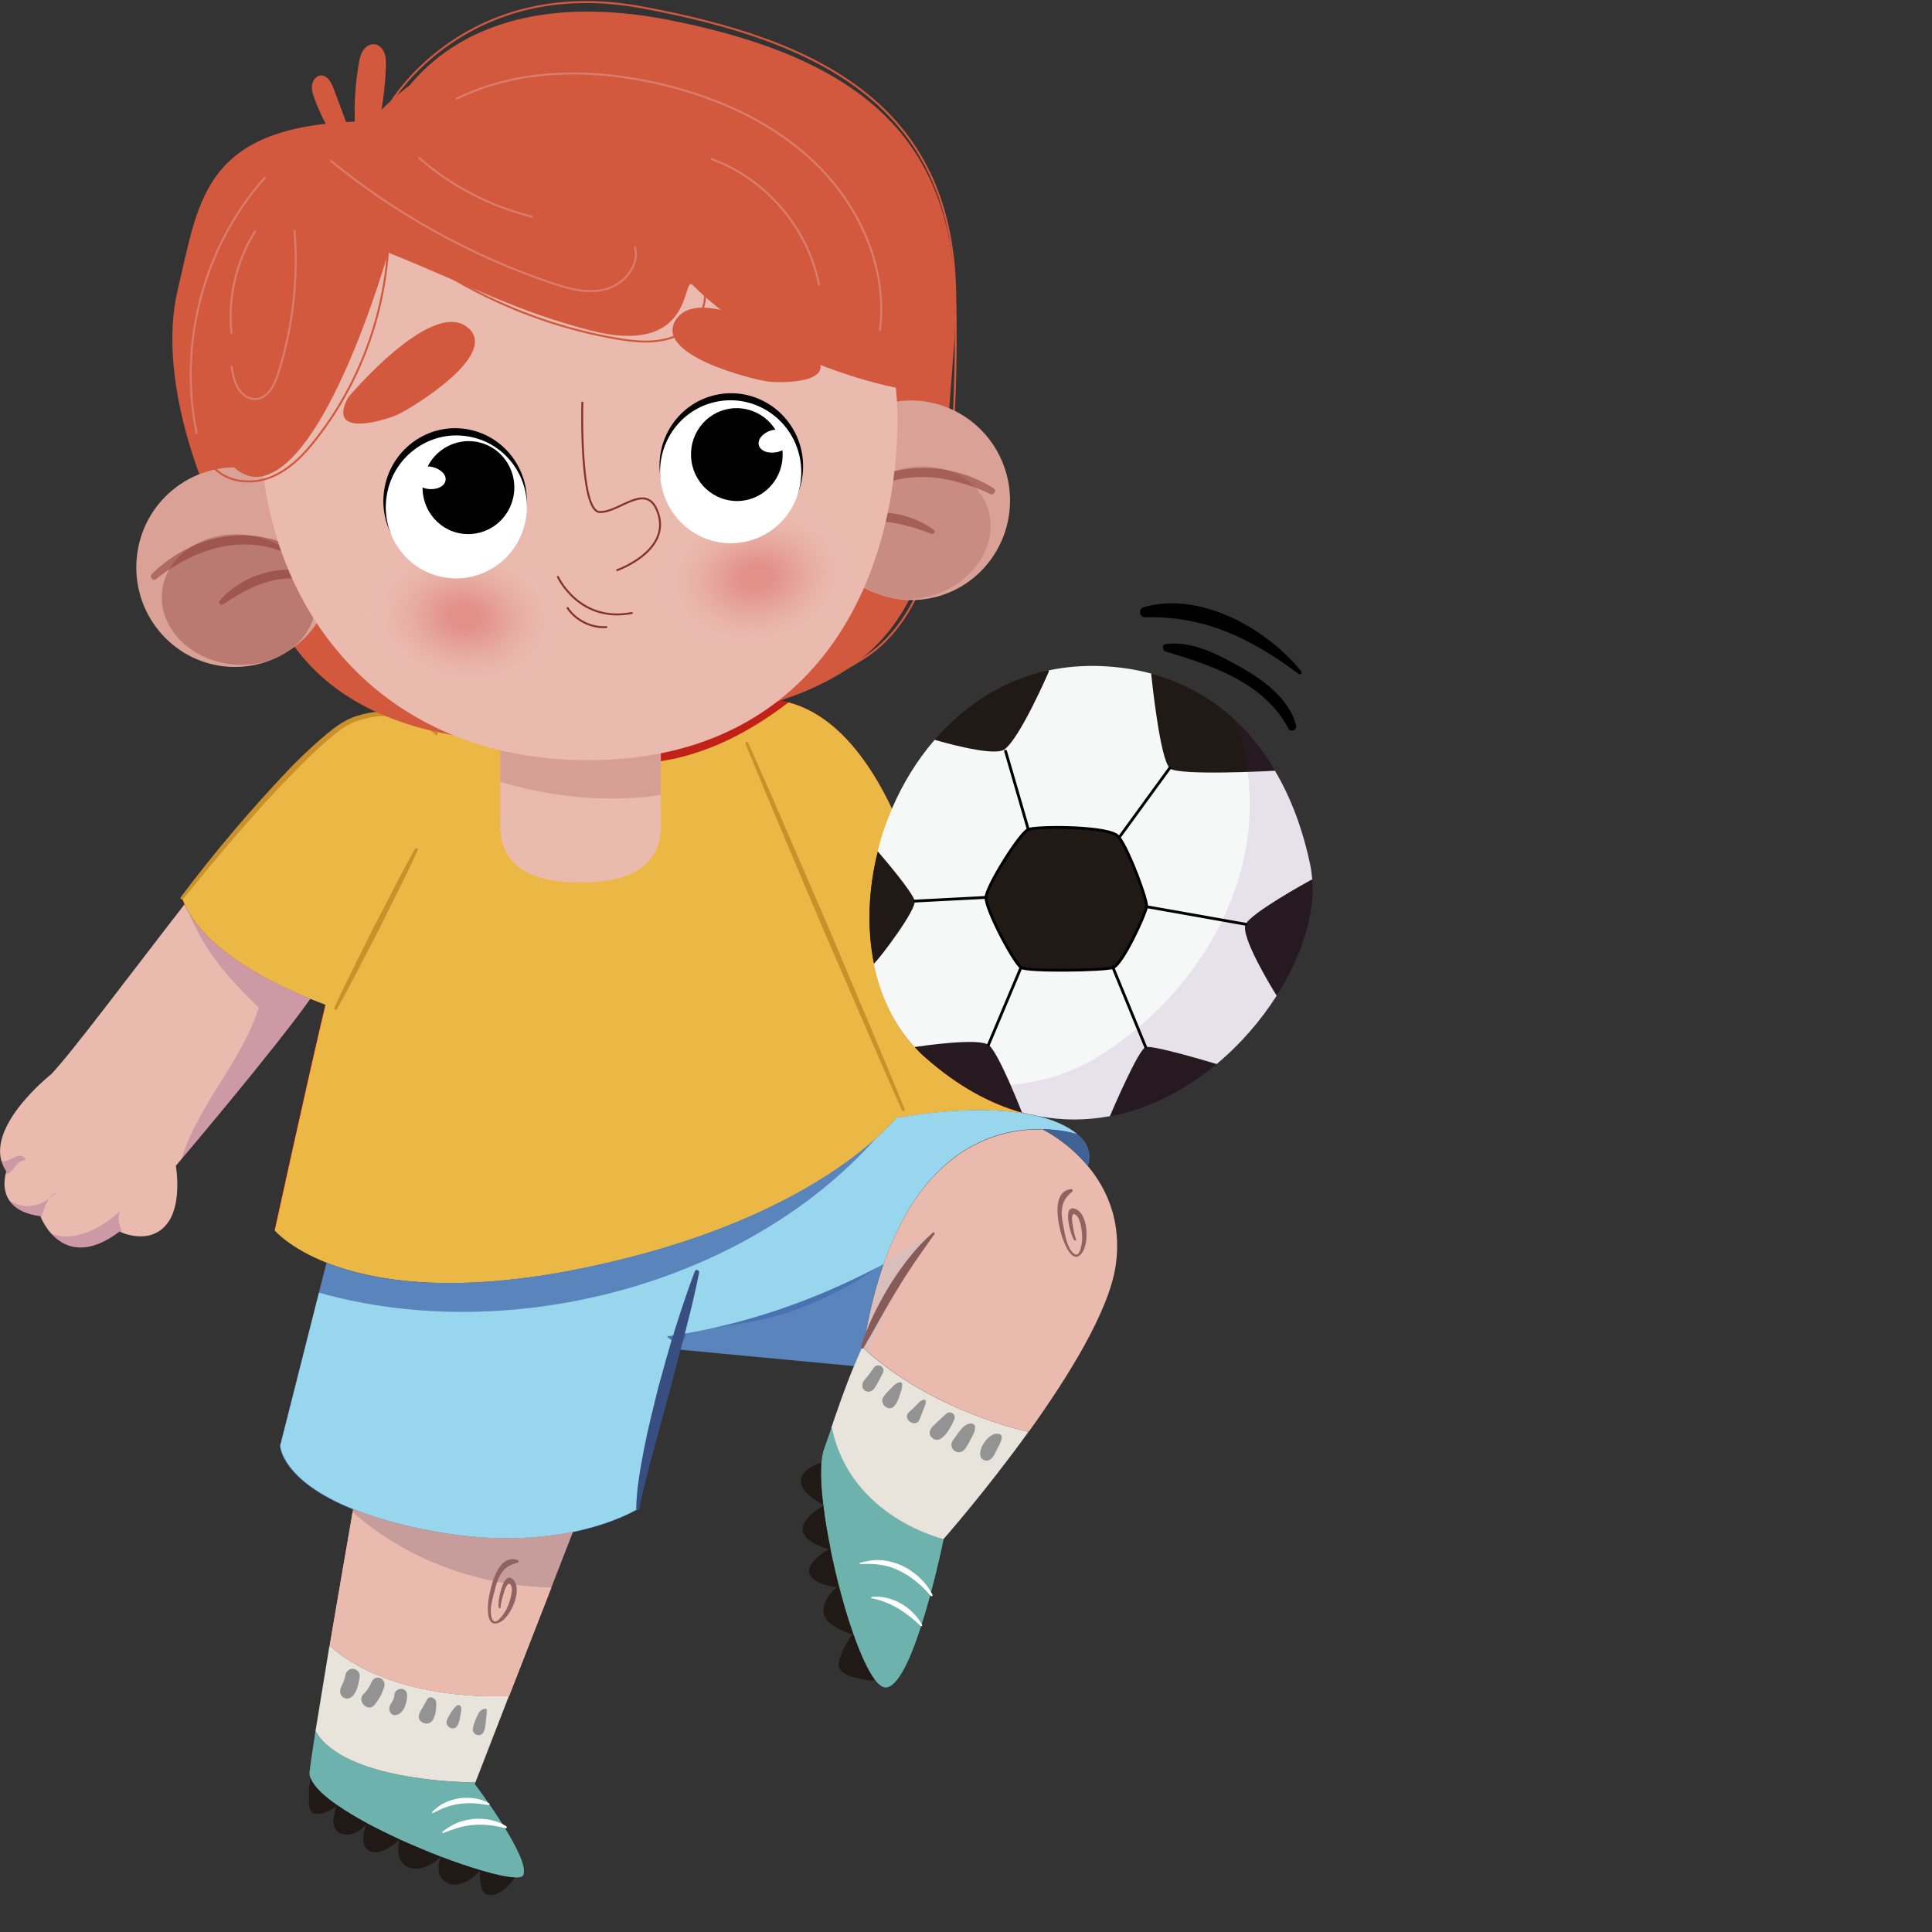 <svg width="209" height="209" viewBox="0 0 209 209" fill="none" xmlns="http://www.w3.org/2000/svg">
<rect x="0" y="0" width="209" height="209" fill="#333333" stroke="none"/>
<path d="M90.76 180.396C91.094 181.482 94.195 181.816 94.444 181.816L94.611 181.691C93.862 180.688 93.05 178.913 92.301 176.762L92.197 176.804C92.197 176.804 90.427 179.31 90.76 180.396Z" fill="#211915"/>
<path d="M90.512 171.707C90.512 171.707 88.93 172.96 89.097 174.464C89.263 175.968 92.198 176.803 92.198 176.803L92.302 176.761C91.365 174.067 90.47 170.767 89.825 167.571L89.659 167.592C89.659 167.592 87.224 168.929 87.557 170.182C87.91 171.435 90.512 171.707 90.512 171.707Z" fill="#211915"/>
<path d="M89.179 156.648C89.013 157.066 88.93 157.588 88.867 158.236C88.763 159.426 88.846 161.013 89.054 162.768C89.138 162.81 89.179 162.831 89.179 162.831C89.179 162.831 89.138 162.851 89.075 162.893C89.242 164.355 89.512 165.943 89.845 167.572C90.49 170.746 91.365 174.067 92.322 176.762C93.092 178.934 93.883 180.688 94.632 181.691C95.069 182.276 95.506 182.589 95.881 182.547C98.898 182.213 102.083 166.507 102.083 166.507C102.083 166.507 92.031 164.167 90.012 154.476L89.949 154.455C89.637 155.332 89.387 156.084 89.179 156.648Z" fill="#6EB2AE"/>
<path d="M35.339 136.576C40.147 138.477 48.43 139.959 61.687 137.411C84.976 132.962 94.612 123.647 97.047 120.827L97.421 120.848C98.067 120.723 105.372 119.386 111.261 120.514C111.012 120.452 110.762 120.389 110.512 120.326C107.078 119.345 103.561 117.444 100.044 114.353C99.648 113.998 99.274 113.643 98.941 113.267C96.651 110.823 95.215 107.69 94.529 104.265C93.738 100.401 93.904 96.161 94.945 92.046C95.34 90.48 95.861 88.955 96.485 87.451L96.443 87.43C89.7 73.144 81.251 75.796 80.959 75.88L80.876 75.713C77.962 77.175 74.528 78.407 70.616 79.264C70.616 79.89 70.428 83.984 65.475 85.425C60.106 86.971 57.088 80.851 57.088 80.851L57.109 80.558C52.593 80.391 48.805 79.493 45.662 78.198C45.183 78.01 44.726 77.802 44.268 77.593C42.748 77.091 40.626 76.903 38.045 77.885C34.965 79.055 26.598 88.203 19.668 97.101C19.751 97.33 19.834 97.581 19.939 97.79C22.186 102.803 29.491 106.353 33.55 108.003C34.174 108.254 34.715 108.463 35.173 108.63C33.321 116.379 29.678 133.046 29.678 133.046C29.678 133.046 31.26 134.988 35.339 136.576Z" fill="#BF0611"/>
<path opacity="0.2" d="M70.615 79.285C74.528 78.428 77.962 77.196 80.875 75.734L80.958 75.901C81.083 75.859 82.811 75.316 85.266 75.964C80.625 79.535 75.339 82.105 69.637 82.522C70.552 81.06 70.615 79.619 70.615 79.285Z" fill="#CA902B"/>
<path d="M38.065 77.927C40.646 76.924 42.769 77.112 44.288 77.634C44.725 77.843 45.183 78.052 45.682 78.24C48.825 79.514 52.592 80.412 57.129 80.6L57.108 80.893C57.108 80.893 60.126 87.012 65.495 85.467C67.68 84.84 68.929 83.692 69.658 82.543C75.36 82.146 80.646 79.556 85.287 75.984C88.409 76.778 92.697 79.472 96.484 87.472L96.526 87.493C95.881 88.997 95.36 90.521 94.986 92.088C93.945 96.202 93.779 100.442 94.57 104.306C95.256 107.732 96.713 110.844 98.982 113.308C99.335 113.684 99.689 114.06 100.085 114.394C103.581 117.486 107.098 119.407 110.553 120.368C110.803 120.431 111.053 120.514 111.302 120.556C105.413 119.428 98.108 120.765 97.463 120.89L97.088 120.869C94.653 123.668 84.996 132.983 61.728 137.453C48.471 139.98 40.188 138.497 35.38 136.618C31.301 135.009 29.72 133.109 29.72 133.109C29.72 133.109 33.362 116.441 35.214 108.692C34.777 108.525 34.215 108.317 33.591 108.066C29.532 106.416 22.248 102.865 19.98 97.852C19.875 97.623 19.792 97.393 19.709 97.163C26.619 88.224 34.985 79.096 38.065 77.927Z" fill="#ECB845"/>
<path d="M5.557 116.191C5.557 116.191 -2.31 122.374 0.687 126.718C0.687 126.718 -0.812 130.895 4.37 131.564C4.37 131.564 6.722 137.913 12.924 133.234C12.924 133.234 16.421 134.968 18.294 132.065C19.688 129.893 19.022 126.112 19.022 126.112C19.022 126.112 29.595 113.664 33.57 108.045C29.511 106.395 22.227 102.845 19.959 97.832C13.798 105.769 7.909 113.685 5.557 116.191Z" fill="#EABAAF"/>
<g opacity="0.2">
<path d="M20.478 98.834C22.206 101.695 25.494 104.014 28.637 105.726C30.426 106.708 32.175 107.481 33.548 108.045C32.841 109.027 31.946 110.238 30.926 111.554C27.013 116.587 21.456 123.208 19.625 125.401C21.456 119.428 26.202 114.791 27.991 108.985C24.807 105.998 22.018 102.698 20.478 98.834Z" fill="#57167E"/>
<path d="M13.008 130.957C12.613 131.772 12.925 132.565 13.237 133.38C13.05 133.296 12.925 133.255 12.925 133.255C9.137 136.116 6.785 134.842 5.516 133.422C8.159 134.57 11.405 132.544 13.008 130.957Z" fill="#57167E"/>
<path d="M5.348 129.642C4.911 130.226 4.724 130.957 4.433 131.73C4.391 131.626 4.37 131.584 4.37 131.584C2.476 131.333 1.477 130.623 0.957 129.83C2.185 130.644 3.746 130.79 5.348 129.642Z" fill="#57167E"/>
<path d="M6.203 128.91C5.912 129.203 5.62 129.432 5.35 129.641C5.558 129.349 5.828 129.098 6.203 128.91Z" fill="#57167E"/>
<path d="M0.687 126.717C0.416 126.341 0.25 125.944 0.125 125.527C0.812 126.091 2.144 124.169 2.81 125.506C1.644 125.506 1.478 126.989 0.604 127.01C0.624 126.968 0.624 126.905 0.645 126.884C0.666 126.78 0.687 126.717 0.687 126.717Z" fill="#57167E"/>
</g>
<path d="M73.029 145.934L73.071 145.954L92.384 147.772C92.655 147.103 92.946 146.435 93.258 145.746C93.362 145.495 93.466 145.244 93.591 144.994L93.508 144.952C96.984 124.588 107.306 121.977 112.884 122.165C115.09 122.227 116.547 122.729 116.547 122.729C115.402 121.789 113.904 121.162 112.26 120.765C112.218 120.765 112.197 120.745 112.155 120.745C111.885 120.682 111.614 120.64 111.323 120.577C111.302 120.577 111.281 120.557 111.24 120.557C105.35 119.429 98.045 120.765 97.4 120.891L97.025 120.87C94.59 123.669 84.933 132.984 61.666 137.454C48.408 139.981 40.125 138.498 35.318 136.618L30.281 156.418C30.281 156.418 30.385 160.178 38.211 163.311C40.146 164.084 42.539 164.815 45.536 165.441C52.488 166.903 58.024 166.569 61.957 165.755C66.556 164.815 68.992 163.248 68.992 163.248C69.304 159.907 71.343 152.074 73.029 145.934Z" fill="#4B72B0"/>
<path opacity="0.2" d="M34.506 139.834L35.338 136.576C40.146 138.477 48.429 139.959 61.686 137.411C80.292 133.861 90.178 127.198 94.652 123.229C80.646 138.894 55.255 145.682 34.506 139.834Z" fill="#97D6ED"/>
<path d="M34.505 139.834C55.255 145.682 80.646 138.894 94.652 123.25C95.776 122.248 96.567 121.412 97.045 120.848L97.42 120.869C98.065 120.744 105.37 119.407 111.26 120.535C111.281 120.535 111.302 120.556 111.343 120.556C111.614 120.619 111.905 120.681 112.176 120.723C112.217 120.723 112.238 120.744 112.28 120.744C113.924 121.141 115.422 121.767 116.567 122.707C116.567 122.707 115.11 122.206 112.904 122.143C108.18 121.997 100.084 123.835 95.589 136.743C88.304 140.628 80.479 143.385 72.133 144.575C72.716 145.014 73.174 145.473 73.528 145.975L73.091 145.933L73.049 145.912C71.343 152.053 69.324 159.885 69.032 163.206C69.032 163.206 66.597 164.752 61.998 165.712C58.065 166.506 52.529 166.861 45.577 165.399C42.581 164.772 40.187 164.041 38.252 163.269C30.426 160.136 30.322 156.376 30.322 156.376L34.505 139.834Z" fill="#97D6ED"/>
<path d="M47.721 200.864C49.22 201.449 50.676 201.929 51.925 202.305C53.528 202.786 54.86 203.078 55.692 203.099C56.192 203.12 56.525 203.036 56.608 202.848C57.44 201.01 51.363 192.99 51.363 192.99L51.426 192.823C49.844 192.823 37.149 192.572 34.152 187.246H34.131C33.819 189.23 33.59 190.818 33.486 191.653C33.465 191.862 33.486 192.113 33.59 192.342C33.923 193.24 34.984 194.243 36.483 195.287C37.398 195.935 38.481 196.561 39.646 197.209C40.77 197.815 41.977 198.399 43.205 198.963C44.724 199.653 46.243 200.3 47.721 200.864Z" fill="#6EB2AE"/>
<path d="M33.59 192.343C33.486 192.969 33.091 195.873 33.903 196.165C34.797 196.499 36.337 195.476 36.421 195.413L36.504 195.309C34.985 194.264 33.923 193.241 33.59 192.343Z" fill="#211915"/>
<path d="M34.131 187.247C37.149 192.573 49.844 192.803 51.426 192.824L55.047 183.487L54.984 183.466C54.984 183.466 42.809 184.302 35.775 178.12L35.629 178.099C35.088 181.399 34.547 184.678 34.131 187.247Z" fill="#E8E3DB"/>
<path d="M35.65 178.098L35.796 178.119C42.831 184.301 55.005 183.466 55.005 183.466L55.068 183.487L61.977 165.733V165.712C58.044 166.506 52.508 166.861 45.557 165.399C42.56 164.772 40.167 164.041 38.231 163.269L38.169 163.394C38.19 163.394 36.878 170.788 35.65 178.098Z" fill="#E4BFA4"/>
<path opacity="0.2" d="M38.191 163.394L38.253 163.269C40.189 164.041 42.582 164.772 45.579 165.399C52.53 166.861 58.066 166.527 62 165.712V165.733L59.669 171.748C51.885 171.581 44.081 168.824 38.17 163.603C38.17 163.477 38.191 163.394 38.191 163.394Z" fill="#57167E"/>
<path d="M38.148 163.604C44.058 168.825 51.842 171.582 59.647 171.749L55.068 183.487L55.005 183.466C55.005 183.466 42.831 184.302 35.796 178.12L35.65 178.099C36.774 171.499 37.94 164.815 38.148 163.604Z" fill="#EABAAF"/>
<path d="M36.421 195.413C36.358 195.58 35.401 197.773 36.858 198.337C38.294 198.901 39.501 197.481 39.626 197.335L39.688 197.23C38.523 196.583 37.441 195.956 36.525 195.309L36.421 195.413Z" fill="#211915"/>
<path d="M39.606 197.335C39.544 197.502 38.732 199.695 40.022 200.259C41.354 200.844 43.206 199.006 43.206 199.006L43.227 198.985C41.999 198.421 40.792 197.815 39.668 197.23L39.606 197.335Z" fill="#211915"/>
<path d="M43.206 199.006C43.206 199.006 42.54 201.345 44.205 202.014C45.786 202.64 47.514 201.032 47.701 200.865C46.244 200.301 44.725 199.653 43.206 199.006Z" fill="#211915"/>
<path d="M47.722 200.864C47.638 201.031 46.806 202.89 48.408 203.684C50.094 204.519 51.926 202.347 51.926 202.347L51.946 202.305C50.677 201.929 49.241 201.449 47.722 200.864Z" fill="#211915"/>
<path d="M51.927 202.347C51.927 202.347 51.781 204.708 52.676 204.937C54.258 205.355 55.694 203.099 55.694 203.099C54.861 203.078 53.529 202.786 51.927 202.306V202.347Z" fill="#211915"/>
<path d="M57.128 80.58L57.107 80.873C57.107 80.873 60.125 86.992 65.495 85.447C70.448 84.005 70.635 79.912 70.635 79.285C67.805 79.912 64.704 80.35 61.374 80.538C59.875 80.622 58.46 80.643 57.128 80.58Z" fill="#E4BFA4"/>
<path d="M69.511 82.71C68.762 83.776 67.534 84.841 65.495 85.447C60.125 86.992 57.107 80.873 57.107 80.873L57.128 80.58C57.232 80.58 57.316 80.58 57.42 80.58C60.833 83.233 65.203 83.65 69.511 82.71Z" fill="#E4BFA4"/>
<path opacity="0.2" d="M61.353 80.538C64.703 80.35 67.784 79.912 70.614 79.285C70.614 79.64 70.531 81.207 69.49 82.71C65.182 83.65 60.812 83.233 57.398 80.58C58.668 80.622 59.979 80.622 61.353 80.538Z" fill="#57167E"/>
<path d="M89.075 162.893C88.618 163.143 86.765 164.271 86.828 165.503C86.911 166.924 89.679 167.592 89.679 167.592L89.845 167.571C89.513 165.942 89.242 164.355 89.075 162.893Z" fill="#211915"/>
<path d="M88.826 158.235C88.826 158.235 86.641 158.82 86.641 160.24C86.641 161.473 88.555 162.517 89.034 162.768C88.826 160.992 88.743 159.426 88.847 158.235H88.826V158.235Z" fill="#211915"/>
<path d="M92.383 147.771C91.322 150.34 90.531 152.679 89.928 154.455L89.99 154.476C92.009 164.167 102.061 166.506 102.061 166.506C102.061 166.506 106.64 161.305 111.26 154.893C110.823 154.789 100.792 152.659 93.341 145.787L93.258 145.745C92.945 146.434 92.654 147.124 92.383 147.771Z" fill="#E8E3DB"/>
<path d="M93.612 144.993C93.487 145.244 93.383 145.494 93.279 145.745L93.362 145.787C100.813 152.658 110.845 154.81 111.282 154.893C115.59 148.899 119.96 141.839 120.689 136.931C121.396 132.106 119.69 128.555 117.692 126.153C115.59 123.626 113.176 122.373 112.905 122.248V122.185C107.327 122.018 97.005 124.608 93.529 144.972L93.612 144.993Z" fill="#EABAAF"/>
<path opacity="0.2" d="M92.175 138.894C93.195 138.351 98.71 134.299 101.27 133.359C98.044 136.054 95.588 142.591 93.778 146.184C93.632 146.058 93.486 145.933 93.362 145.808L93.278 145.766C92.966 146.455 92.675 147.144 92.404 147.792L73.549 146.017C73.174 145.515 74.693 144.534 74.11 144.116C82.414 142.884 84.891 142.758 92.175 138.894Z" fill="#97D6ED"/>
<path d="M94.965 92.067C93.924 96.182 93.758 100.422 94.549 104.286C95.236 103.638 99.148 98.438 98.982 97.498C98.815 96.558 95.548 92.736 94.965 92.067Z" fill="#211915"/>
<path d="M110.532 120.305C110.532 120.305 108.014 113.872 106.932 113.037C105.912 112.243 99.627 113.162 98.961 113.267C99.315 113.643 99.668 114.019 100.064 114.353C103.56 117.444 107.078 119.366 110.532 120.326V120.305Z" fill="#211915"/>
<path d="M123.935 113.267C123.144 113.497 120.418 119.888 120.043 120.765C124.33 119.972 128.285 117.862 131.614 115.105C131.157 114.959 124.746 113.037 123.935 113.267Z" fill="#211915"/>
<path d="M134.757 99.983C134.154 101.215 137.546 106.792 138.108 107.711C140.813 103.45 142.27 98.876 141.958 95.096C141.23 95.493 135.382 98.73 134.757 99.983Z" fill="#211915"/>
<path d="M101.125 80.016C101.708 80.183 106.952 81.729 108.451 81.165C108.492 81.144 108.555 81.123 108.617 81.081C110.261 80.079 113.487 72.622 113.487 72.622L113.466 72.497C108.43 73.604 104.288 76.361 101.125 80.016Z" fill="#211915"/>
<path d="M124.56 72.894L124.539 72.998C124.539 72.998 125.455 82.272 126.558 83.107C127.619 83.922 137.526 83.379 137.942 83.358C134.862 78.136 130.366 74.46 124.56 72.894Z" fill="#211915"/>
<path d="M106.661 97.08C106.599 98.354 109.679 104.16 110.47 104.662C111.177 105.121 119.398 104.996 120.418 104.662C121.417 104.327 123.893 99.043 124.039 98.082C124.164 97.414 122.166 92.067 121.084 90.626C120.98 90.48 120.876 90.375 120.792 90.334C119.232 89.331 112.031 89.394 111.24 89.728C110.303 90.125 106.703 95.91 106.661 97.08Z" fill="#211915"/>
<path d="M108.43 81.186C106.931 81.729 101.686 80.204 101.104 80.037C99.189 82.251 97.649 84.778 96.483 87.494C95.838 88.997 95.318 90.522 94.943 92.089C95.526 92.757 98.814 96.6 98.96 97.498L106.64 97.101C106.702 95.932 110.303 90.146 111.218 89.749L108.762 81.269L108.575 81.123C108.534 81.144 108.492 81.165 108.43 81.186Z" fill="#F6F7F7"/>
<path d="M94.527 104.265C95.214 107.69 96.671 110.802 98.939 113.267C99.626 113.162 105.891 112.243 106.91 113.037L110.428 104.682C109.637 104.181 106.577 98.395 106.619 97.101L98.939 97.497C99.127 98.416 95.235 103.617 94.527 104.265Z" fill="#F6F7F7"/>
<path d="M110.449 104.662L106.932 113.016C108.035 113.852 110.532 120.285 110.532 120.285L110.511 120.326C110.761 120.389 111.011 120.473 111.261 120.514C111.281 120.514 111.302 120.535 111.344 120.535C111.614 120.577 111.906 120.64 112.176 120.702C112.218 120.702 112.239 120.723 112.28 120.723C114.944 121.245 117.567 121.204 120.064 120.744C120.439 119.867 123.186 113.476 123.956 113.246L120.418 104.641C119.398 104.996 111.156 105.121 110.449 104.662Z" fill="#F6F7F7"/>
<path d="M120.396 104.662L123.935 113.267C124.746 113.038 131.135 114.959 131.614 115.105C134.195 112.954 136.401 110.385 138.107 107.712C137.525 106.793 134.132 101.216 134.757 99.984L124.039 98.083C123.851 99.044 121.395 104.328 120.396 104.662Z" fill="#F6F7F7"/>
<path d="M121.167 90.459L121.062 90.647C122.145 92.088 124.122 97.435 124.018 98.103L134.736 100.004C135.36 98.751 141.229 95.514 141.958 95.117C141.916 94.678 141.854 94.24 141.791 93.822C141 89.916 139.71 86.386 137.92 83.379C137.504 83.4 127.597 83.942 126.536 83.128L121.167 90.459Z" fill="#F6F7F7"/>
<path d="M108.598 81.102L108.785 81.248L111.241 89.728C112.032 89.394 119.233 89.331 120.793 90.334C120.877 90.397 120.981 90.501 121.085 90.626L121.189 90.438L126.558 83.086C125.476 82.251 124.54 72.977 124.54 72.977L124.56 72.873C122.875 72.413 121.064 72.142 119.17 72.058C117.151 71.975 115.257 72.142 113.447 72.518L113.468 72.643C113.468 72.643 110.242 80.1 108.598 81.102Z" fill="#F6F7F7"/>
<path opacity="0.1" d="M106.931 113.016C107.514 113.454 108.513 115.522 109.304 117.339C112.363 117.11 115.402 116.253 118.357 114.582C120.022 113.58 121.604 112.431 123.102 111.178C126.952 107.94 130.116 103.93 132.239 99.523C134.653 94.531 135.714 88.996 134.965 83.462C134.715 81.582 134.237 79.702 133.55 77.822C135.236 79.389 136.713 81.227 137.941 83.315C139.731 86.323 141.021 89.853 141.812 93.759C141.895 94.176 141.958 94.615 141.979 95.053C142.27 98.834 140.813 103.408 138.128 107.669C136.422 110.342 134.216 112.911 131.635 115.063C128.305 117.841 124.351 119.929 120.064 120.723C117.566 121.182 114.965 121.224 112.28 120.702C112.238 120.702 112.217 120.681 112.176 120.681C111.905 120.618 111.635 120.556 111.343 120.514C111.323 120.514 111.302 120.493 111.26 120.493C111.01 120.431 110.761 120.368 110.511 120.305C108.242 119.658 105.953 118.613 103.643 117.089C102.436 116.295 101.25 115.397 100.042 114.332C99.647 113.977 99.272 113.622 98.939 113.246C99.626 113.162 105.911 112.222 106.931 113.016Z" fill="#57167E"/>
<path d="M112.904 122.164V122.227C113.154 122.352 115.589 123.605 117.691 126.132C118.44 124.002 116.567 122.707 116.567 122.707C116.567 122.707 115.11 122.227 112.904 122.164Z" fill="#406396"/>
<path d="M47.097 79.472C46.577 78.971 45.953 78.532 45.266 78.261C44.579 77.969 43.913 77.655 43.164 77.572C41.707 77.3 40.188 77.488 38.793 77.948C37.378 78.365 36.233 79.389 35.089 80.371C33.965 81.373 32.883 82.438 31.821 83.524C27.555 87.848 23.663 92.526 19.813 97.247C19.75 97.309 19.646 97.33 19.584 97.268C19.521 97.205 19.501 97.1 19.563 97.038C23.226 92.15 27.18 87.514 31.384 83.086C32.446 82 33.569 80.934 34.714 79.932C35.88 78.95 37.087 77.906 38.627 77.446C40.105 76.966 41.707 76.82 43.247 77.112C44.017 77.238 44.746 77.572 45.432 77.906C46.14 78.219 46.785 78.679 47.326 79.263C47.389 79.326 47.389 79.431 47.326 79.493C47.264 79.556 47.181 79.556 47.097 79.472Z" fill="#CA902B"/>
<path d="M45.183 91.984C43.851 94.908 42.373 97.748 40.958 100.631C39.459 103.471 38.044 106.333 36.463 109.152C36.421 109.236 36.317 109.257 36.234 109.215C36.15 109.173 36.13 109.069 36.171 109.006C37.503 106.082 38.981 103.241 40.396 100.359C41.895 97.519 43.31 94.636 44.891 91.838C44.933 91.754 45.037 91.733 45.12 91.775C45.204 91.796 45.224 91.9 45.183 91.984Z" fill="#CA902B"/>
<path d="M80.939 80.35C83.873 86.908 86.662 93.508 89.534 100.108C92.302 106.729 95.153 113.329 97.859 119.971C97.9 120.055 97.859 120.159 97.775 120.18C97.692 120.222 97.588 120.18 97.567 120.097C94.633 113.538 91.844 106.917 88.972 100.338C86.183 93.717 83.353 87.117 80.647 80.475C80.606 80.392 80.647 80.287 80.73 80.266C80.814 80.245 80.918 80.266 80.939 80.35Z" fill="#CA902B"/>
<path d="M93.135 145.683C93.863 143.322 94.987 141.129 96.256 139.02C97.567 136.952 99.066 134.947 100.918 133.339C100.96 133.297 101.043 133.297 101.085 133.36C101.126 133.401 101.126 133.464 101.085 133.506C99.669 135.49 98.275 137.453 97.047 139.521C95.778 141.568 94.654 143.698 93.426 145.808C93.384 145.891 93.28 145.912 93.218 145.871C93.135 145.829 93.114 145.745 93.135 145.683Z" fill="#865B5A"/>
<path d="M75.63 137.663C74.776 142.007 73.528 146.226 72.445 150.487L70.718 156.857C70.156 158.988 69.573 161.097 69.157 163.248C69.136 163.332 69.053 163.395 68.97 163.374C68.887 163.353 68.845 163.29 68.824 163.207C68.866 160.972 69.282 158.779 69.698 156.607C70.115 154.434 70.677 152.283 71.197 150.153C71.779 148.022 72.362 145.892 73.028 143.782C73.694 141.673 74.381 139.584 75.172 137.516C75.213 137.412 75.338 137.349 75.442 137.391C75.588 137.454 75.65 137.558 75.63 137.663Z" fill="#384D80"/>
<path d="M111.239 89.728C112.03 89.394 119.231 89.331 120.792 90.334C120.875 90.396 120.979 90.501 121.083 90.626C122.165 92.067 124.143 97.414 124.039 98.082C123.872 99.022 121.416 104.327 120.417 104.662C119.418 104.996 111.177 105.121 110.469 104.662C109.678 104.16 106.619 98.375 106.661 97.08C106.702 95.91 110.303 90.125 111.239 89.728Z" stroke="black" stroke-width="0.303" stroke-miterlimit="10" stroke-linecap="round" stroke-linejoin="round"/>
<path d="M111.239 89.728L108.783 81.269" stroke="black" stroke-width="0.303" stroke-miterlimit="10" stroke-linecap="round" stroke-linejoin="round"/>
<path d="M106.662 97.08L98.982 97.477" stroke="black" stroke-width="0.303" stroke-miterlimit="10" stroke-linecap="round" stroke-linejoin="round"/>
<path d="M110.449 104.662L106.932 113.017" stroke="black" stroke-width="0.303" stroke-miterlimit="10" stroke-linecap="round" stroke-linejoin="round"/>
<path d="M120.396 104.662L123.935 113.267" stroke="black" stroke-width="0.303" stroke-miterlimit="10" stroke-linecap="round" stroke-linejoin="round"/>
<path d="M134.757 99.984L124.018 98.083" stroke="black" stroke-width="0.303" stroke-miterlimit="10" stroke-linecap="round" stroke-linejoin="round"/>
<path d="M126.537 83.086L121.168 90.459" stroke="black" stroke-width="0.303" stroke-miterlimit="10" stroke-linecap="round" stroke-linejoin="round"/>
<path d="M54.673 197.773C53.549 197.481 52.404 197.314 51.281 197.418C50.136 197.481 49.054 197.857 47.951 198.295C47.909 198.316 47.867 198.295 47.846 198.253C47.826 198.212 47.846 198.17 47.867 198.149C48.346 197.773 48.866 197.439 49.428 197.209C49.99 196.958 50.614 196.854 51.218 196.77C52.446 196.687 53.715 196.875 54.777 197.564C54.819 197.606 54.839 197.669 54.819 197.71C54.777 197.773 54.735 197.773 54.673 197.773Z" fill="white"/>
<path d="M52.779 195.267C51.759 195.079 50.739 194.995 49.74 195.141C48.741 195.246 47.784 195.643 46.847 196.123C46.805 196.144 46.764 196.123 46.743 196.102C46.722 196.081 46.743 196.019 46.764 195.998C47.159 195.622 47.575 195.267 48.096 195.037C48.595 194.765 49.136 194.64 49.678 194.536C50.781 194.389 51.925 194.515 52.903 195.079C52.945 195.1 52.966 195.183 52.945 195.225C52.883 195.246 52.841 195.267 52.779 195.267Z" fill="white"/>
<path d="M126.1 69.677C128.952 69.26 131.99 70.91 134.384 72.267C136.777 73.625 139.503 75.672 140.211 78.471C140.336 78.951 139.628 79.285 139.378 78.826C136.777 73.834 131.095 71.996 126.08 70.471C125.747 70.346 125.663 69.74 126.1 69.677Z" fill="black"/>
<path d="M123.707 65.688C129.805 63.912 137.006 67.985 140.752 72.601C140.877 72.768 140.71 73.061 140.502 72.914C135.32 69.071 130.429 66.628 123.853 66.774C123.228 66.774 123.124 65.855 123.707 65.688Z" fill="black"/>
<path d="M99.585 175.884C98.066 174.443 96.38 173.294 94.299 172.897C94.257 172.897 94.236 172.855 94.236 172.814C94.236 172.772 94.278 172.751 94.299 172.751C96.505 172.521 98.711 173.879 99.751 175.779C99.772 175.821 99.751 175.905 99.71 175.926C99.668 175.926 99.606 175.905 99.585 175.884Z" fill="white"/>
<path d="M100.687 172.647C100.23 172.083 99.689 171.561 99.126 171.101C98.565 170.642 97.961 170.245 97.316 169.932C96.025 169.263 94.569 169.117 93.091 169.201C93.049 169.201 93.008 169.18 93.008 169.138C93.008 169.096 93.029 169.054 93.07 169.054C93.799 168.866 94.569 168.699 95.339 168.783C96.109 168.825 96.879 169.054 97.586 169.368C98.981 170.057 100.188 171.143 100.875 172.522C100.896 172.584 100.875 172.647 100.833 172.668C100.791 172.689 100.729 172.689 100.687 172.647Z" fill="white"/>
<path d="M52.884 172.814C53.113 171.457 53.925 168.052 55.985 168.762C56.131 168.804 56.152 169.034 55.985 169.055C55.09 169.305 54.57 169.577 54.091 170.433C53.779 170.976 53.633 171.582 53.488 172.167C53.259 173.023 52.863 174.318 53.259 175.174C53.654 176.031 54.653 174.339 54.778 174.109C55.09 173.462 55.319 172.731 55.382 172C55.402 171.686 55.194 170.997 54.84 171.498C54.653 171.77 54.57 172.083 54.487 172.376C54.341 172.856 54.175 173.399 54.154 173.88C54.154 174.005 53.966 174.026 53.946 173.9C53.8 173.295 54.445 169.702 55.548 170.914C56.526 172 55.298 174.778 54.195 175.425C52.468 176.407 52.739 173.65 52.884 172.814Z" fill="#926262"/>
<path d="M114.84 133.631C114.445 132.294 113.716 128.89 115.86 128.639C116.005 128.618 116.11 128.806 115.985 128.911C115.277 129.517 114.944 129.997 114.861 130.979C114.819 131.605 114.944 132.211 115.069 132.817C115.235 133.694 115.444 135.031 116.172 135.615C116.9 136.2 117.067 134.258 117.067 133.986C117.067 133.255 116.963 132.503 116.692 131.835C116.567 131.543 116.089 131.02 115.985 131.605C115.943 131.918 116.005 132.253 116.047 132.545C116.13 133.025 116.214 133.589 116.401 134.049C116.443 134.153 116.297 134.258 116.214 134.174C115.818 133.694 114.84 130.164 116.359 130.791C117.733 131.355 117.816 134.383 117.109 135.448C116.047 137.057 115.09 134.425 114.84 133.631Z" fill="#926262"/>
<path d="M106.931 155.52C107.181 155.311 107.452 155.123 107.785 155.102C107.972 155.081 108.346 155.144 108.367 155.395C108.388 155.792 108.159 156.251 107.951 156.585C107.68 157.066 107.556 157.63 107.056 157.922C106.702 158.131 106.14 157.943 106.057 157.504C105.932 156.815 106.411 155.98 106.931 155.52Z" fill="#939393"/>
<path d="M103.144 155.729C103.622 155.123 104.268 153.829 105.204 154.017C105.329 154.037 105.433 154.163 105.454 154.267C105.558 154.706 105.308 155.103 105.121 155.479C104.892 155.917 104.705 156.314 104.413 156.711C103.727 157.693 102.395 156.648 103.144 155.729Z" fill="#939393"/>
<path d="M100.792 154.434C101.021 154.141 101.333 153.912 101.604 153.64C101.875 153.369 102.145 153.118 102.457 152.867C102.645 152.721 102.957 152.805 103.123 152.951C103.311 153.139 103.311 153.39 103.207 153.619C102.874 154.35 102.436 155.207 101.75 155.645C101.458 155.833 101.063 155.771 100.813 155.52C100.459 155.207 100.522 154.768 100.792 154.434Z" fill="#939393"/>
<path d="M98.337 152.763C98.628 152.513 98.899 152.241 99.169 151.97C99.398 151.74 99.648 151.406 100.002 151.427C100.064 151.427 100.106 151.468 100.126 151.51C100.21 151.824 100.022 152.137 99.918 152.408C99.773 152.805 99.606 153.223 99.44 153.62C99.003 154.518 97.546 153.453 98.337 152.763Z" fill="#939393"/>
<path d="M95.548 151.155C95.777 150.779 96.11 150.466 96.422 150.152C96.693 149.881 96.942 149.588 97.338 149.526C97.484 149.505 97.588 149.588 97.588 149.714C97.629 150.11 97.484 150.466 97.359 150.842C97.213 151.301 97.067 151.719 96.755 152.095C96.193 152.784 95.09 151.886 95.548 151.155Z" fill="#939393"/>
<path d="M93.862 148.878C94.091 148.586 94.32 148.272 94.528 147.959C94.944 147.374 95.839 147.875 95.506 148.523C95.319 148.878 95.152 149.233 94.965 149.567C94.715 150.006 94.465 150.57 93.903 150.549C93.633 150.528 93.404 150.382 93.321 150.11C93.154 149.567 93.55 149.254 93.862 148.878Z" fill="#939393"/>
<path d="M51.614 185.639C51.801 185.221 52.03 184.908 52.488 184.845C52.572 184.824 52.655 184.887 52.655 184.97C52.675 185.346 52.613 185.68 52.572 186.035C52.509 186.495 52.53 186.996 52.28 187.414C51.989 187.936 51.177 187.706 51.156 187.121C51.177 186.599 51.427 186.098 51.614 185.639Z" fill="#939393"/>
<path d="M48.325 186.161C48.388 185.889 49.345 184.051 49.782 184.532C50.011 184.762 49.866 185.158 49.824 185.43C49.762 185.848 49.699 186.286 49.491 186.662C49.137 187.31 48.159 186.85 48.325 186.161Z" fill="#939393"/>
<path d="M45.349 185.429C45.557 184.886 45.932 184.406 46.181 183.884C46.431 183.382 47.139 183.654 47.181 184.155C47.222 184.761 47.139 185.513 46.827 186.056C46.369 186.85 45.016 186.327 45.349 185.429Z" fill="#939393"/>
<path d="M42.123 184.699C42.165 184.406 42.373 184.218 42.498 183.968C42.602 183.78 42.665 183.571 42.665 183.362C42.727 182.485 44.038 182.464 44.038 183.362C44.038 184.135 43.747 185.284 42.914 185.513C42.394 185.68 42.04 185.179 42.123 184.699Z" fill="#939393"/>
<path d="M39.334 183.257C39.688 182.902 39.98 182.484 40.167 182.025C40.312 181.649 40.645 181.398 41.062 181.502C41.436 181.607 41.686 182.025 41.582 182.4C41.374 183.152 41.02 183.821 40.521 184.426C39.834 185.283 38.544 184.03 39.334 183.257Z" fill="#939393"/>
<path d="M37.129 182.004C37.254 181.711 37.337 181.398 37.4 181.106C37.504 180.688 37.962 180.437 38.357 180.563C38.794 180.688 38.982 181.106 38.898 181.523C38.773 182.213 38.565 183.299 37.899 183.654C37.379 183.925 36.838 183.57 36.796 183.027C36.776 182.651 36.984 182.359 37.129 182.004Z" fill="#939393"/>
<path d="M41.916 13.137C41.916 13.137 47.764 -2.882 72.947 2.277C95.07 6.788 104.726 16.667 103.186 37.595C101.646 58.524 100.98 70.638 83.873 75.943C66.745 81.227 42.374 83.88 32.051 70.22C21.728 56.56 16.837 41.125 19.252 31.225C21.645 21.283 21.936 12.699 41.916 13.137Z" fill="#D2593E"/>
<path d="M42.207 11.216C42.207 11.216 50.324 -2.736 69.429 0.794C88.555 4.324 102.895 11.363 103.332 31.497C103.769 51.632 101.729 65.876 93.488 71.16C85.225 76.445 76.547 77.614 76.547 77.614" stroke="#D2593E" stroke-width="0.213" stroke-miterlimit="10" stroke-linecap="round" stroke-linejoin="round"/>
<path d="M62.561 95.451H63.04C67.701 95.451 71.489 93.968 71.489 89.29V75.15C71.489 70.471 67.701 66.67 63.04 66.67H62.561C57.899 66.67 54.111 70.471 54.111 75.15V89.29C54.111 93.968 57.899 95.451 62.561 95.451Z" fill="#EABAAF"/>
<path opacity="0.2" d="M54.111 84.591V75.15C54.111 70.471 57.899 66.67 62.561 66.67H63.04C67.701 66.67 71.489 70.471 71.489 75.15V86.011C67.764 86.554 61.645 86.804 54.111 84.591Z" fill="#84332D"/>
<path d="M36.067 62.388C35.505 68.32 30.26 72.664 24.391 72.1C18.522 71.536 14.214 66.252 14.797 60.32C15.359 54.388 20.604 50.044 26.472 50.608C32.341 51.193 36.629 56.456 36.067 62.388Z" fill="#DAA297"/>
<path opacity="0.2" d="M34.131 65.667C33.757 69.552 29.74 72.33 25.161 71.87C20.583 71.431 17.169 67.923 17.523 64.059C17.898 60.174 21.915 57.396 26.493 57.855C31.093 58.294 34.506 61.803 34.131 65.667Z" fill="#84332D"/>
<path opacity="0.2" d="M34.131 65.667C33.757 69.552 29.74 72.33 25.161 71.87C20.583 71.431 17.169 67.923 17.523 64.059C17.898 60.174 21.915 57.396 26.493 57.855C31.093 58.294 34.506 61.803 34.131 65.667Z" fill="#84332D"/>
<path opacity="0.5" d="M16.42 62.117C17.023 61.49 17.648 60.968 18.355 60.487C19.042 59.986 19.771 59.589 20.541 59.213C22.06 58.482 23.725 58.044 25.431 57.939C26.285 57.835 27.138 57.939 27.971 58.023L29.219 58.273C29.636 58.336 30.031 58.545 30.426 58.67C31.238 58.921 31.966 59.36 32.716 59.756C33.09 59.944 33.403 60.216 33.756 60.467L34.776 61.198C34.922 61.302 34.963 61.532 34.859 61.678C34.755 61.824 34.547 61.866 34.381 61.761L34.339 61.741L33.34 61.093C33.007 60.884 32.695 60.613 32.32 60.467C31.592 60.132 30.905 59.736 30.135 59.527C28.657 58.984 27.055 58.816 25.494 58.942C23.933 59.046 22.393 59.506 20.957 60.132C19.521 60.801 18.127 61.636 16.919 62.618L16.899 62.639C16.753 62.764 16.524 62.743 16.42 62.576C16.274 62.43 16.295 62.242 16.42 62.117Z" fill="#84332D"/>
<path opacity="0.5" d="M23.767 64.978C24.642 63.955 25.724 63.203 26.91 62.618C28.096 62.054 29.408 61.72 30.739 61.636C31.405 61.574 32.072 61.636 32.737 61.699C33.383 61.845 34.049 61.971 34.652 62.221C35.297 62.409 35.859 62.764 36.421 63.078C36.983 63.412 37.483 63.85 38.003 64.226C38.128 64.31 38.149 64.477 38.065 64.602C37.982 64.707 37.836 64.748 37.712 64.686L37.67 64.665C37.129 64.352 36.629 63.976 36.067 63.704C35.505 63.453 34.964 63.161 34.382 63.015C33.237 62.618 32.009 62.514 30.823 62.597C29.616 62.681 28.45 63.036 27.347 63.537C26.244 64.038 25.162 64.665 24.163 65.354L24.142 65.375C24.017 65.459 23.851 65.438 23.767 65.312C23.684 65.208 23.684 65.062 23.767 64.978Z" fill="#84332D"/>
<path d="M88.43 57.48C90.282 63.14 96.339 66.231 101.937 64.372C107.535 62.513 110.574 56.414 108.722 50.754C106.869 45.094 100.813 42.003 95.215 43.862C89.596 45.742 86.557 51.819 88.43 57.48Z" fill="#DAA297"/>
<path opacity="0.2" d="M91.031 60.258C92.238 63.955 96.775 65.772 101.146 64.331C105.516 62.889 108.076 58.712 106.869 55.015C105.662 51.318 101.125 49.501 96.754 50.942C92.384 52.383 89.824 56.561 91.031 60.258Z" fill="#84332D"/>
<path opacity="0.5" d="M107.535 52.864C106.807 52.383 106.078 52.008 105.288 51.694C104.518 51.36 103.706 51.13 102.873 50.942C101.229 50.566 99.502 50.504 97.816 50.775C96.963 50.88 96.151 51.151 95.36 51.402L94.195 51.924C93.799 52.07 93.466 52.363 93.092 52.572C92.343 52.989 91.739 53.574 91.094 54.138C90.761 54.389 90.511 54.744 90.241 55.057L89.408 55.997C89.283 56.143 89.304 56.352 89.429 56.477C89.575 56.603 89.783 56.582 89.908 56.456L89.928 56.415L90.761 55.558C91.052 55.287 91.281 54.953 91.614 54.723C92.239 54.242 92.821 53.699 93.529 53.323C94.861 52.467 96.38 51.966 97.92 51.736C99.46 51.506 101.063 51.59 102.603 51.903C104.143 52.237 105.683 52.739 107.098 53.428L107.119 53.449C107.286 53.532 107.494 53.47 107.577 53.282C107.723 53.156 107.681 52.968 107.535 52.864Z" fill="#84332D"/>
<path opacity="0.5" d="M100.98 57.292C99.897 56.498 98.691 55.997 97.4 55.684C96.11 55.391 94.757 55.349 93.446 55.558C92.78 55.642 92.135 55.851 91.51 56.059C90.907 56.331 90.282 56.603 89.762 56.999C89.179 57.334 88.722 57.793 88.222 58.232C87.743 58.691 87.348 59.213 86.932 59.694C86.828 59.798 86.848 59.986 86.953 60.07C87.057 60.153 87.202 60.153 87.306 60.07L87.348 60.028C87.806 59.61 88.222 59.13 88.701 58.754C89.2 58.399 89.658 57.981 90.199 57.71C91.24 57.062 92.405 56.686 93.591 56.519C94.778 56.331 96.006 56.415 97.192 56.665C98.378 56.916 99.565 57.271 100.709 57.73H100.73C100.876 57.793 101.021 57.73 101.084 57.584C101.125 57.48 101.084 57.355 100.98 57.292Z" fill="#84332D"/>
<path d="M97.066 46.891C96.337 66.357 85.453 83.191 61.685 82.189C39.417 81.249 27.471 63.767 28.178 44.322C28.907 24.856 44.911 9.671 63.933 10.381C82.955 11.091 97.794 27.425 97.066 46.891Z" fill="#EABAAF"/>
<path opacity="0.4" d="M61.541 67.819C61.166 71.725 55.796 74.377 49.553 73.771C43.309 73.166 38.564 69.51 38.939 65.626C39.313 61.72 44.683 59.067 50.926 59.673C57.149 60.279 61.915 63.913 61.541 67.819Z" fill="url(#paint0_radial_962_1864)"/>
<path opacity="0.4" d="M93.008 60.3C93.737 64.143 89.325 68.216 83.164 69.386C77.004 70.555 71.426 68.383 70.698 64.54C69.969 60.697 74.382 56.624 80.542 55.454C86.702 54.285 92.28 56.457 93.008 60.3Z" fill="url(#paint1_radial_962_1864)"/>
<path d="M56.838 55.266C56.234 59.527 52.342 62.493 48.138 61.887C43.934 61.282 41.02 57.355 41.624 53.094C42.228 48.833 46.119 45.867 50.324 46.473C54.528 47.079 57.441 51.026 56.838 55.266Z" fill="black" stroke="black" stroke-width="0.148" stroke-miterlimit="10"/>
<path d="M56.922 55.914C56.318 60.154 52.447 63.099 48.285 62.493C44.101 61.908 41.209 57.982 41.812 53.763C42.416 49.523 46.287 46.578 50.449 47.183C54.632 47.768 57.525 51.674 56.922 55.914Z" fill="white"/>
<path d="M55.588 53.449C55.193 56.206 52.696 58.107 49.969 57.731C47.264 57.355 45.37 54.807 45.765 52.05C46.16 49.293 48.658 47.392 51.384 47.768C54.09 48.144 55.984 50.692 55.588 53.449Z" fill="black"/>
<path d="M48.2 51.945C48.117 52.614 47.243 53.031 46.265 52.885C45.287 52.739 44.558 52.092 44.662 51.423C44.745 50.755 45.62 50.337 46.598 50.483C47.576 50.65 48.304 51.298 48.2 51.945Z" fill="white"/>
<path d="M71.655 52.258C72.695 56.435 76.858 58.983 80.978 57.96C85.099 56.937 87.597 52.718 86.577 48.54C85.536 44.363 81.374 41.815 77.253 42.838C73.132 43.862 70.614 48.081 71.655 52.258Z" fill="black" stroke="black" stroke-width="0.148" stroke-miterlimit="10"/>
<path d="M71.634 52.884C72.653 57.041 76.816 59.568 80.895 58.544C84.995 57.521 87.472 53.344 86.452 49.187C85.432 45.031 81.269 42.504 77.19 43.527C73.09 44.551 70.614 48.749 71.634 52.884Z" fill="white"/>
<path d="M74.901 50.378C75.567 53.072 78.251 54.722 80.915 54.054C83.579 53.386 85.182 50.67 84.516 47.976C83.85 45.282 81.165 43.632 78.501 44.3C75.837 44.968 74.235 47.684 74.901 50.378Z" fill="black"/>
<path d="M82.081 48.144C82.248 48.791 83.142 49.125 84.121 48.895C85.078 48.666 85.723 47.935 85.578 47.287C85.411 46.64 84.516 46.306 83.538 46.535C82.581 46.765 81.935 47.496 82.081 48.144Z" fill="white"/>
<path d="M60.353 62.409C60.353 62.409 62.643 67.401 68.345 66.315" stroke="#84332D" stroke-width="0.213" stroke-linecap="round" stroke-linejoin="round"/>
<path d="M61.395 65.772C62.31 67.129 63.975 67.944 65.599 67.839" stroke="#84332D" stroke-width="0.213" stroke-linecap="round" stroke-linejoin="round"/>
<path d="M38.46 17.9C36.504 15.811 34.984 13.326 34.006 10.631C33.84 10.151 33.673 9.65 33.757 9.169C33.84 8.668 34.214 8.188 34.714 8.167C35.422 8.125 35.838 8.919 36.087 9.566C36.962 11.905 37.836 14.265 38.71 16.605C38.21 13.388 38.252 10.088 38.814 6.872C38.897 6.391 39.001 5.89 39.272 5.472C39.542 5.055 40 4.741 40.5 4.783C40.999 4.825 41.395 5.243 41.582 5.723C41.769 6.203 41.748 6.705 41.748 7.206C41.623 10.715 40.978 14.203 39.854 17.503" fill="#D2593E"/>
<path d="M37.669 42.985C37.669 42.985 46.493 32.458 50.448 35.319C54.402 38.181 44.579 44.112 43.08 44.823C41.582 45.512 35.276 47.413 37.669 42.985Z" fill="#D2593E"/>
<path d="M87.701 37.909C87.701 37.909 76.15 30.515 73.236 34.421C70.323 38.327 81.436 41.063 83.08 41.272C84.725 41.481 91.322 41.418 87.701 37.909Z" fill="#D2593E"/>
<path d="M64.891 55.371C67.097 55.454 70.156 51.778 71.28 55.726C72.383 59.673 66.784 61.658 66.784 61.658" fill="#EABAAF"/>
<path d="M62.998 43.549C62.998 43.549 62.665 55.287 64.871 55.391C67.078 55.475 70.137 51.799 71.261 55.746C72.364 59.694 66.765 61.678 66.765 61.678" stroke="#84332D" stroke-width="0.213" stroke-linecap="round" stroke-linejoin="round"/>
<path d="M97.337 42.024C97.337 42.024 83.726 39.664 74.943 30.85C73.694 29.596 75.38 38.786 63.663 35.695C55.733 33.607 51.758 31.288 41.998 27.32C41.998 27.32 35.858 49.063 28.824 51.402C21.789 53.762 18.293 33.189 24.141 22.015C29.989 10.841 39.355 14.078 39.355 14.078C39.355 14.078 49.885 -1.19 73.32 4.094C96.754 9.42 100.562 26.756 97.337 42.024Z" fill="#D2593E"/>
<path d="M76.13 31.059C76.754 33.21 75.152 35.508 73.091 36.364C71.031 37.221 68.7 36.991 66.494 36.594C57.42 34.986 48.783 30.934 41.707 25.002" stroke="#D2593E" stroke-width="0.213" stroke-miterlimit="10" stroke-linecap="round" stroke-linejoin="round"/>
<path d="M42.06 24.876C41.998 32.938 39.251 40.959 34.319 47.329C32.945 49.125 31.322 50.838 29.22 51.652C27.117 52.467 24.454 52.175 23.018 50.441" stroke="#D2593E" stroke-width="0.213" stroke-miterlimit="10" stroke-linecap="round" stroke-linejoin="round"/>
<path d="M68.699 26.756C69.22 28.74 67.492 30.766 65.515 31.288C63.538 31.811 61.436 31.226 59.5 30.558C50.905 27.633 42.851 23.164 35.816 17.42" stroke="#DB7D6D" stroke-width="0.213" stroke-miterlimit="10" stroke-linecap="round" stroke-linejoin="round"/>
<path d="M49.428 10.674C56.212 7.332 64.225 7.373 71.593 9.128C77.898 10.632 84.017 13.431 88.596 18.046C93.174 22.662 96.005 29.221 95.193 35.675" stroke="#DB7D6D" stroke-width="0.213" stroke-miterlimit="10" stroke-linecap="round" stroke-linejoin="round"/>
<path d="M28.637 19.237C22.061 26.589 19.251 37.158 21.27 46.828" stroke="#DB7D6D" stroke-width="0.213" stroke-miterlimit="10" stroke-linecap="round" stroke-linejoin="round"/>
<path d="M31.862 24.98C32.278 30.181 31.675 35.445 30.093 40.416C29.698 41.669 28.928 43.152 27.616 43.172C26.826 43.193 26.118 42.63 25.723 41.94C25.327 41.251 25.181 40.457 25.057 39.664" stroke="#DB7D6D" stroke-width="0.213" stroke-miterlimit="10" stroke-linecap="round" stroke-linejoin="round"/>
<path d="M27.597 25.023C25.558 28.26 24.642 32.207 25.037 36.009" stroke="#DB7D6D" stroke-width="0.213" stroke-miterlimit="10" stroke-linecap="round" stroke-linejoin="round"/>
<path d="M88.596 30.787C87.409 24.667 82.831 19.32 76.982 17.211" stroke="#DB7D6D" stroke-width="0.213" stroke-miterlimit="10" stroke-linecap="round" stroke-linejoin="round"/>
<path d="M57.545 23.435C53.05 22.328 48.825 20.135 45.35 17.086" stroke="#DB7D6D" stroke-width="0.213" stroke-miterlimit="10" stroke-linecap="round" stroke-linejoin="round"/>
<defs>
<radialGradient id="paint0_radial_962_1864" cx="0" cy="0" r="1" gradientUnits="userSpaceOnUse" gradientTransform="translate(50.24 66.722) rotate(7.413) scale(10.489 7.783)">
<stop offset="0.146" stop-color="#D8514E"/>
<stop offset="0.27" stop-color="#D95754" stop-opacity="0.855"/>
<stop offset="0.436" stop-color="#DC6863" stop-opacity="0.661"/>
<stop offset="0.625" stop-color="#E0847D" stop-opacity="0.44"/>
<stop offset="0.829" stop-color="#E6AAA1" stop-opacity="0.2"/>
<stop offset="1" stop-color="#ECD0C4" stop-opacity="0"/>
</radialGradient>
<radialGradient id="paint1_radial_962_1864" cx="0" cy="0" r="1" gradientUnits="userSpaceOnUse" gradientTransform="translate(81.856 62.412) rotate(-8.849) scale(10.49 7.783)">
<stop offset="0.146" stop-color="#D8514E"/>
<stop offset="0.27" stop-color="#D95754" stop-opacity="0.855"/>
<stop offset="0.436" stop-color="#DC6863" stop-opacity="0.661"/>
<stop offset="0.625" stop-color="#E0847D" stop-opacity="0.44"/>
<stop offset="0.829" stop-color="#E6AAA1" stop-opacity="0.2"/>
<stop offset="1" stop-color="#ECD0C4" stop-opacity="0"/>
</radialGradient>
</defs>
</svg>
